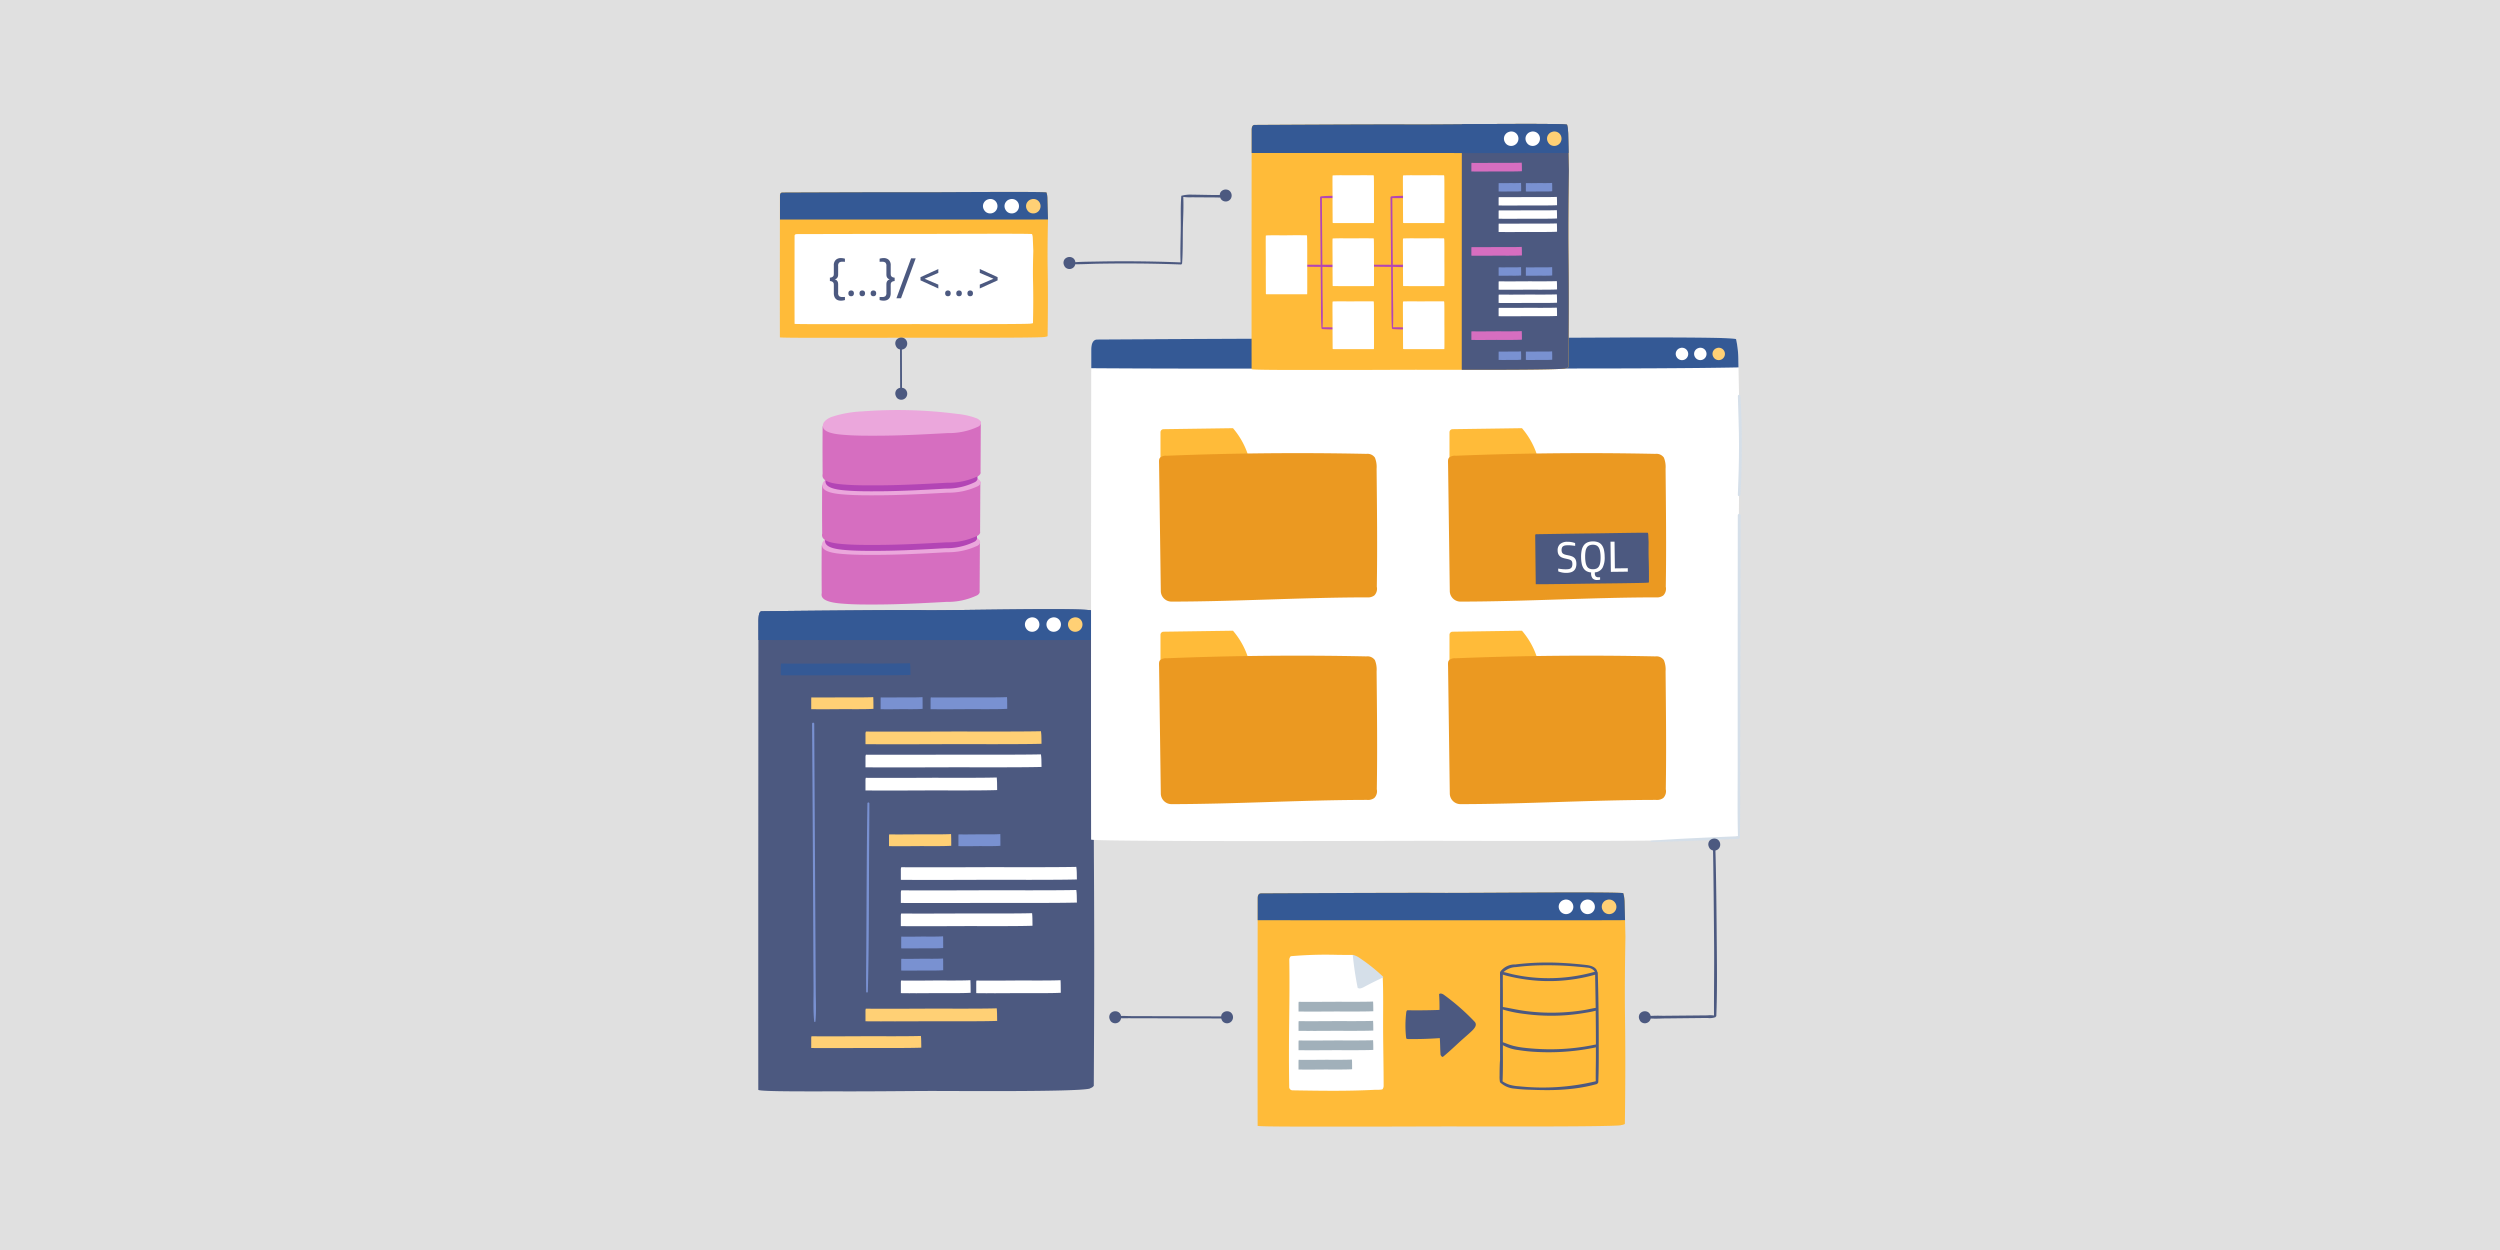 <svg xmlns="http://www.w3.org/2000/svg" width="445.826" height="223" viewBox="0 0 445.826 223">
  <rect x="0" y="0" width="445.826" height="223" fill="#333333" stroke="none"/>
  <g id="Grupo_109419" data-name="Grupo 109419" transform="translate(7905.826 114.5)">
    <rect id="BG" width="445.826" height="223" transform="translate(-7905.826 -114.5)" fill="#e8e8e8" opacity="0.949"/>
    <g id="OBJECTS" transform="translate(-7770.604 -92.408)">
      <g id="Grupo_108747" data-name="Grupo 108747" transform="translate(3.851 12.134)">
        <g id="Grupo_108744" data-name="Grupo 108744">
          <path id="Trazado_115660" data-name="Trazado 115660" d="M113.185,73.875q-.052-1.888-.105-3.775a3.7,3.7,0,0,0-.168-1.064c-.1-.2-20.048-.016-23.967-.044-3.848-.027-23.019.051-23.128.053-.512.009-.42.6-.432.6,0,.089-.025,16.83-.007,25.229.115.11,8.268.082,12.051.086,3.935,0,7.87-.013,11.806-.019,3.864-.007,21.39.063,23.3-.124a1.425,1.425,0,0,0,.149-.032,1.237,1.237,0,0,0,.433-.119c.059-3.942.081-7.888.018-11.793C113.083,79.857,113.127,76.863,113.185,73.875Z" transform="translate(-65.371 -68.941)" fill="#ffbb39"/>
          <path id="Trazado_115661" data-name="Trazado 115661" d="M113.2,73.849q-.051-1.874-.1-3.749a3.681,3.681,0,0,0-.168-1.063c-.1-.2-20.048-.016-23.967-.044-3.848-.027-23.019.051-23.128.053-.512.009-.42.6-.432.6,0,.028,0,1.69,0,4.216,2.91.01,8.123.007,11.007.008q6.425,0,12.85,0C92.954,73.864,108.206,73.883,113.2,73.849Z" transform="translate(-65.382 -68.941)" fill="#345995"/>
          <path id="Trazado_115662" data-name="Trazado 115662" d="M164.671,73.7a1.273,1.273,0,0,1-.077-1.148,1.463,1.463,0,0,1,.219-.335,1.36,1.36,0,0,1,.183-.171,1.3,1.3,0,0,1,.411-.2,1.5,1.5,0,0,1,.29-.066,1.726,1.726,0,0,1,.3.012,1.253,1.253,0,0,1,.752.4,1.3,1.3,0,0,1-1.651,1.972A1.281,1.281,0,0,1,164.671,73.7Z" transform="translate(-120.589 -70.52)" fill="#ffd075"/>
          <path id="Trazado_115663" data-name="Trazado 115663" d="M156,73.7a1.273,1.273,0,0,1-.078-1.148,1.464,1.464,0,0,1,.219-.335,1.36,1.36,0,0,1,.183-.171,1.3,1.3,0,0,1,.411-.2,1.5,1.5,0,0,1,.29-.066,1.726,1.726,0,0,1,.3.012,1.253,1.253,0,0,1,.752.4,1.3,1.3,0,0,1-1.651,1.972A1.281,1.281,0,0,1,156,73.7Z" transform="translate(-115.758 -70.52)" fill="#fff"/>
          <path id="Trazado_115664" data-name="Trazado 115664" d="M147.327,73.7a1.272,1.272,0,0,1-.077-1.148,1.463,1.463,0,0,1,.219-.335,1.36,1.36,0,0,1,.183-.171,1.3,1.3,0,0,1,.411-.2,1.5,1.5,0,0,1,.29-.066,1.726,1.726,0,0,1,.3.012,1.253,1.253,0,0,1,.752.4,1.3,1.3,0,0,1-1.651,1.972A1.281,1.281,0,0,1,147.327,73.7Z" transform="translate(-110.927 -70.52)" fill="#fff"/>
        </g>
        <g id="Grupo_108746" data-name="Grupo 108746" transform="translate(2.615 7.46)">
          <path id="Trazado_115665" data-name="Trazado 115665" d="M113.858,88.842c-.031-.78-.061-1.56-.094-2.339,0-.083-.057-.6-.149-.66-.087-.125-17.855-.012-21.345-.029-3.426-.017-20.5.03-20.6.031-.456.005-.374.37-.384.37,0,.055-.021,10.43,0,15.635.1.068,7.364.051,10.732.054,3.5,0,7.009-.008,10.514-.011,3.441,0,19.05.041,20.748-.074.05,0,.087-.014.133-.02a1.5,1.5,0,0,0,.386-.074c.053-2.443.072-4.889.015-7.308C113.767,92.548,113.806,90.693,113.858,88.842Z" transform="translate(-71.276 -85.783)" fill="#fff"/>
          <g id="Grupo_108745" data-name="Grupo 108745" transform="translate(6.315 4.335)">
            <path id="Trazado_115666" data-name="Trazado 115666" d="M88.21,103.056a2.555,2.555,0,0,1-.345.082,2.438,2.438,0,0,1-.4.03,1.5,1.5,0,0,1-.488-.078,1.022,1.022,0,0,1-.392-.237,1.111,1.111,0,0,1-.259-.41,1.679,1.679,0,0,1-.1-.6v-1.424a2.3,2.3,0,0,0-.013-.251.5.5,0,0,0-.082-.224.556.556,0,0,0-.207-.177,1.108,1.108,0,0,0-.4-.1v-.6a1.09,1.09,0,0,0,.4-.1.552.552,0,0,0,.207-.177.5.5,0,0,0,.082-.225,2.3,2.3,0,0,0,.013-.25V96.892a1.284,1.284,0,0,1,.354-1,1.266,1.266,0,0,1,.881-.319,2.439,2.439,0,0,1,.4.03,2.559,2.559,0,0,1,.345.082v.561a1.445,1.445,0,0,0-.22-.017h-.246a.886.886,0,0,0-.557.147.765.765,0,0,0-.186.613v1.476c0,.063,0,.14-.013.229a.852.852,0,0,1-.074.268.741.741,0,0,1-.186.246.77.77,0,0,1-.341.164.775.775,0,0,1,.341.164.747.747,0,0,1,.186.246.852.852,0,0,1,.074.268c.008.089.013.166.013.229v1.476a.766.766,0,0,0,.186.613.886.886,0,0,0,.557.147h.246a1.5,1.5,0,0,0,.22-.017Z" transform="translate(-85.533 -95.571)" fill="#4c5980"/>
            <path id="Trazado_115667" data-name="Trazado 115667" d="M93.452,109.64a.467.467,0,0,1-.371-.138.545.545,0,0,1-.121-.372.556.556,0,0,1,.121-.38.568.568,0,0,1,.743,0,.558.558,0,0,1,.121.38.547.547,0,0,1-.121.372A.468.468,0,0,1,93.452,109.64Z" transform="translate(-89.67 -102.836)" fill="#4c5980"/>
            <path id="Trazado_115668" data-name="Trazado 115668" d="M97.936,109.64a.468.468,0,0,1-.372-.138.545.545,0,0,1-.121-.372.556.556,0,0,1,.121-.38.568.568,0,0,1,.743,0,.556.556,0,0,1,.121.38.545.545,0,0,1-.121.372A.467.467,0,0,1,97.936,109.64Z" transform="translate(-92.168 -102.836)" fill="#4c5980"/>
            <path id="Trazado_115669" data-name="Trazado 115669" d="M102.419,109.64a.467.467,0,0,1-.371-.138.545.545,0,0,1-.121-.372.556.556,0,0,1,.121-.38.568.568,0,0,1,.742,0,.556.556,0,0,1,.121.38.545.545,0,0,1-.121.372A.467.467,0,0,1,102.419,109.64Z" transform="translate(-94.666 -102.836)" fill="#4c5980"/>
            <path id="Trazado_115670" data-name="Trazado 115670" d="M105.533,102.5a1.5,1.5,0,0,0,.22.017H106a.889.889,0,0,0,.557-.147.767.767,0,0,0,.186-.613v-1.476c0-.063,0-.14.013-.229a.851.851,0,0,1,.074-.268.735.735,0,0,1,.186-.246.775.775,0,0,1,.341-.164.77.77,0,0,1-.341-.164.729.729,0,0,1-.186-.246.851.851,0,0,1-.074-.268c-.009-.089-.013-.166-.013-.229V96.987a.767.767,0,0,0-.186-.613.888.888,0,0,0-.557-.147h-.246a1.445,1.445,0,0,0-.22.017v-.561a2.553,2.553,0,0,1,.345-.082,2.449,2.449,0,0,1,.4-.03,1.267,1.267,0,0,1,.881.319,1.285,1.285,0,0,1,.354,1v1.425a2.294,2.294,0,0,0,.013.25.492.492,0,0,0,.082.225.552.552,0,0,0,.207.177,1.09,1.09,0,0,0,.4.1v.6a1.108,1.108,0,0,0-.4.1.556.556,0,0,0-.207.177.492.492,0,0,0-.082.224,2.3,2.3,0,0,0-.013.251v1.424a1.679,1.679,0,0,1-.1.6,1.111,1.111,0,0,1-.259.41,1.026,1.026,0,0,1-.392.237,1.5,1.5,0,0,1-.488.078,2.448,2.448,0,0,1-.4-.03,2.55,2.55,0,0,1-.345-.082Z" transform="translate(-96.675 -95.571)" fill="#4c5980"/>
            <path id="Trazado_115671" data-name="Trazado 115671" d="M112.3,102.8l2.616-7.114h.82l-2.616,7.114Z" transform="translate(-100.443 -95.636)" fill="#4c5980"/>
            <path id="Trazado_115672" data-name="Trazado 115672" d="M122,102v-.57l3.178-1.451v.691l-2.444,1.045,2.444,1.044v.691Z" transform="translate(-105.85 -98.025)" fill="#4c5980"/>
            <path id="Trazado_115673" data-name="Trazado 115673" d="M132.419,109.64a.468.468,0,0,1-.372-.138.545.545,0,0,1-.121-.372.556.556,0,0,1,.121-.38.568.568,0,0,1,.743,0,.556.556,0,0,1,.121.38.545.545,0,0,1-.121.372A.467.467,0,0,1,132.419,109.64Z" transform="translate(-111.378 -102.836)" fill="#4c5980"/>
            <path id="Trazado_115674" data-name="Trazado 115674" d="M136.9,109.64a.467.467,0,0,1-.371-.138.542.542,0,0,1-.121-.372.554.554,0,0,1,.121-.38.568.568,0,0,1,.742,0,.556.556,0,0,1,.121.38.545.545,0,0,1-.121.372A.467.467,0,0,1,136.9,109.64Z" transform="translate(-113.875 -102.836)" fill="#4c5980"/>
            <path id="Trazado_115675" data-name="Trazado 115675" d="M141.385,109.64a.467.467,0,0,1-.371-.138.542.542,0,0,1-.121-.372.554.554,0,0,1,.121-.38.568.568,0,0,1,.742,0,.556.556,0,0,1,.121.38.545.545,0,0,1-.121.372A.467.467,0,0,1,141.385,109.64Z" transform="translate(-116.373 -102.836)" fill="#4c5980"/>
            <path id="Trazado_115676" data-name="Trazado 115676" d="M145.864,103.447v-.691l2.443-1.044-2.443-1.045v-.691l3.177,1.451V102Z" transform="translate(-119.142 -98.025)" fill="#4c5980"/>
          </g>
        </g>
      </g>
      <g id="Grupo_108750" data-name="Grupo 108750" transform="translate(0 86.543)">
        <g id="Grupo_108748" data-name="Grupo 108748">
          <path id="Trazado_115677" data-name="Trazado 115677" d="M116.611,266.43q-.064-6.237-.13-12.473a30.967,30.967,0,0,0-.21-3.515c-.122-.669-25.127-.04-30.038-.129-4.823-.088-28.85.183-28.987.19-.642.031-.527,1.973-.542,1.973,0,.293-.042,55.61-.024,83.363.144.364,10.362.265,15.1.279,4.932.013,9.864-.047,14.8-.07,4.842-.023,26.809.2,29.2-.423a1,1,0,0,0,.187-.108,1.013,1.013,0,0,0,.543-.393c.077-13.025.107-26.063.03-38.966C116.479,286.194,116.537,276.3,116.611,266.43Z" transform="translate(-56.676 -250.13)" fill="#4c5980"/>
          <path id="Trazado_115678" data-name="Trazado 115678" d="M116.532,255.621q-.009-.832-.017-1.664a30.867,30.867,0,0,0-.21-3.515c-.122-.669-25.127-.04-30.038-.129-4.823-.088-28.85.183-28.987.19-.642.031-.527,1.973-.542,1.973,0,.041,0,1.169,0,3.153,3.709.01,10.112.007,13.682.009q8.107,0,16.214,0C91.232,255.634,109.927,255.655,116.532,255.621Z" transform="translate(-56.71 -250.13)" fill="#345995"/>
          <path id="Trazado_115679" data-name="Trazado 115679" d="M181.56,255.331a1.275,1.275,0,0,1-.077-1.148,1.478,1.478,0,0,1,.219-.335,1.387,1.387,0,0,1,.183-.171,1.294,1.294,0,0,1,.411-.2,1.483,1.483,0,0,1,.289-.066,1.681,1.681,0,0,1,.3.012,1.25,1.25,0,0,1,.752.4,1.3,1.3,0,0,1-1.651,1.972A1.282,1.282,0,0,1,181.56,255.331Z" transform="translate(-126.147 -251.955)" fill="#ffd075"/>
          <path id="Trazado_115680" data-name="Trazado 115680" d="M172.888,255.331a1.275,1.275,0,0,1-.078-1.148,1.479,1.479,0,0,1,.219-.335,1.388,1.388,0,0,1,.183-.171,1.3,1.3,0,0,1,.411-.2,1.5,1.5,0,0,1,.29-.066,1.682,1.682,0,0,1,.3.012,1.25,1.25,0,0,1,.752.4,1.3,1.3,0,0,1-1.651,1.972A1.282,1.282,0,0,1,172.888,255.331Z" transform="translate(-121.316 -251.955)" fill="#fff"/>
          <path id="Trazado_115681" data-name="Trazado 115681" d="M164.216,255.331a1.275,1.275,0,0,1-.078-1.148,1.463,1.463,0,0,1,.219-.335,1.387,1.387,0,0,1,.183-.171,1.3,1.3,0,0,1,.411-.2,1.5,1.5,0,0,1,.29-.066,1.681,1.681,0,0,1,.3.012,1.252,1.252,0,0,1,.752.4,1.3,1.3,0,0,1-1.651,1.972A1.285,1.285,0,0,1,164.216,255.331Z" transform="translate(-116.485 -251.955)" fill="#fff"/>
        </g>
        <g id="Grupo_108749" data-name="Grupo 108749" transform="translate(4.003 9.638)">
          <path id="Trazado_115682" data-name="Trazado 115682" d="M88.777,271.89c-2.943.084-9.76.041-11.5.047-2.159.006-4.317.023-6.476.019-1.294,0-3.516.007-5.024-.011a1.275,1.275,0,0,0-.058.442c0,.016,0,.625,0,1.652,1.46.023,3.872.012,5.232.015,2.109,0,4.218-.013,6.326-.019,1.775-.005,8.931.042,11.581-.057q-.009-.581-.016-1.161C88.835,272.708,88.814,272.118,88.777,271.89Z" transform="translate(-65.715 -271.89)" fill="#345995"/>
          <path id="Trazado_115683" data-name="Trazado 115683" d="M89.058,285.536c-1.412.084-4.682.041-5.519.046-1.036.006-2.071.023-3.107.019-.62,0-1.687.007-2.409-.011a2.656,2.656,0,0,0-.028.442c0,.016,0,.625,0,1.652.7.023,1.858.012,2.51.015,1.012,0,2.023-.013,3.034-.019.852-.006,4.284.041,5.555-.058q0-.581-.008-1.161C89.086,286.354,89.076,285.764,89.058,285.536Z" transform="translate(-72.556 -279.492)" fill="#ffd075"/>
          <path id="Trazado_115684" data-name="Trazado 115684" d="M97.559,421.96c-2.5.083-8.28.041-9.759.046-1.831.006-3.662.023-5.494.019-1.1,0-2.983.007-4.262-.011a1.509,1.509,0,0,0-.049.442c0,.016,0,.625,0,1.652,1.239.023,3.285.012,4.439.015,1.789,0,3.577-.013,5.366-.019,1.506-.006,7.577.041,9.824-.057,0-.388-.009-.775-.014-1.162C97.608,422.778,97.591,422.188,97.559,421.96Z" transform="translate(-72.556 -355.491)" fill="#ffd075"/>
          <path id="Trazado_115685" data-name="Trazado 115685" d="M113.416,285.536c-.953.084-3.158.041-3.723.046-.7.006-1.4.023-2.1.019-.419,0-1.138.007-1.626-.011a3.855,3.855,0,0,0-.019.442c0,.016,0,.625,0,1.652.473.023,1.253.012,1.693.015.683,0,1.365-.013,2.047-.019.574-.006,2.89.041,3.748-.058l-.005-1.161C113.435,286.354,113.428,285.764,113.416,285.536Z" transform="translate(-88.131 -279.492)" fill="#7991d1"/>
          <path id="Trazado_115686" data-name="Trazado 115686" d="M120.381,340.675c-1.412.084-4.682.041-5.518.046-1.036.006-2.071.023-3.107.02-.621,0-1.687.007-2.41-.011a2.687,2.687,0,0,0-.027.442c0,.016,0,.625,0,1.652.7.023,1.858.012,2.51.015,1.012,0,2.023-.012,3.034-.019.852-.005,4.284.041,5.555-.057q0-.581-.008-1.162C120.409,341.493,120.4,340.9,120.381,340.675Z" transform="translate(-90.005 -310.209)" fill="#ffd075"/>
          <path id="Trazado_115687" data-name="Trazado 115687" d="M144.739,340.675c-.953.084-3.158.041-3.723.046-.7.006-1.4.023-2.1.02-.419,0-1.138.007-1.626-.011a3.857,3.857,0,0,0-.019.442c0,.016,0,.625,0,1.652.473.023,1.253.012,1.693.015.683,0,1.365-.012,2.047-.019.574-.005,2.89.041,3.748-.057q0-.581-.005-1.162C144.758,341.493,144.751,340.9,144.739,340.675Z" transform="translate(-105.58 -310.209)" fill="#7991d1"/>
          <path id="Trazado_115688" data-name="Trazado 115688" d="M121.7,381.835c-.953.084-3.158.041-3.723.046-.7.006-1.4.023-2.1.019-.419,0-1.138.007-1.626-.01a3.855,3.855,0,0,0-.019.442v1.652c.472.023,1.253.012,1.693.015.682,0,1.365-.012,2.047-.019.574-.005,2.891.041,3.748-.057q0-.581-.006-1.162C121.719,382.653,121.712,382.063,121.7,381.835Z" transform="translate(-92.746 -333.138)" fill="#7991d1"/>
          <path id="Trazado_115689" data-name="Trazado 115689" d="M121.7,390.766c-.953.084-3.158.041-3.723.046-.7.006-1.4.023-2.1.019-.419,0-1.138.008-1.626-.01a3.855,3.855,0,0,0-.019.442v1.652c.472.023,1.253.012,1.693.015.682,0,1.365-.013,2.047-.019.574-.005,2.891.041,3.748-.057q0-.581-.006-1.162C121.719,391.584,121.712,390.994,121.7,390.766Z" transform="translate(-92.746 -338.113)" fill="#7991d1"/>
          <path id="Trazado_115690" data-name="Trazado 115690" d="M139.689,285.536c-1.738.084-5.765.041-6.8.046-1.275.006-2.55.023-3.825.019-.764,0-2.077.007-2.967-.011a2.136,2.136,0,0,0-.034.442c0,.016,0,.625,0,1.652.862.023,2.287.012,3.091.015,1.245,0,2.491-.013,3.736-.019,1.048-.006,5.275.041,6.84-.058q0-.581-.01-1.161C139.724,286.354,139.711,285.764,139.689,285.536Z" transform="translate(-99.336 -279.492)" fill="#7991d1"/>
          <path id="Trazado_115691" data-name="Trazado 115691" d="M131.134,299.265c-3.993.09-13.242.044-15.608.05-2.929.007-5.857.025-8.786.02-1.755,0-4.77.008-6.815-.011a1.1,1.1,0,0,0-.078.475c0,.018,0,.672,0,1.775,1.981.026,5.253.013,7.1.016,2.861,0,5.721-.014,8.582-.021,2.408-.006,12.117.044,15.711-.062-.008-.416-.014-.832-.022-1.248A8.746,8.746,0,0,0,131.134,299.265Z" transform="translate(-84.729 -287.14)" fill="#ffd075"/>
          <path id="Trazado_115692" data-name="Trazado 115692" d="M131.134,308.584c-3.993.09-13.242.044-15.608.05-2.929.007-5.857.025-8.786.021-1.755,0-4.77.008-6.815-.012a1.1,1.1,0,0,0-.078.475c0,.017,0,.671,0,1.775,1.981.025,5.253.013,7.1.016,2.861,0,5.721-.014,8.582-.02,2.408-.006,12.117.044,15.711-.062-.008-.416-.014-.832-.022-1.248A8.76,8.76,0,0,0,131.134,308.584Z" transform="translate(-84.729 -292.331)" fill="#fff"/>
          <path id="Trazado_115693" data-name="Trazado 115693" d="M123.249,317.9c-2.987.09-9.9.044-11.674.05-2.191.007-4.381.025-6.572.021-1.312,0-3.568.008-5.1-.012a1.454,1.454,0,0,0-.058.475c0,.017,0,.672,0,1.775,1.482.025,3.93.013,5.31.016,2.14,0,4.28-.014,6.419-.02,1.8-.006,9.063.044,11.752-.062q-.008-.624-.016-1.248C123.308,318.782,123.286,318.148,123.249,317.9Z" transform="translate(-84.729 -297.523)" fill="#fff"/>
          <path id="Trazado_115694" data-name="Trazado 115694" d="M123.249,410.837c-2.987.09-9.9.044-11.674.05-2.191.007-4.381.025-6.572.02-1.312,0-3.568.008-5.1-.011a1.451,1.451,0,0,0-.058.475c0,.018,0,.672,0,1.775,1.482.026,3.93.013,5.31.016,2.14,0,4.28-.014,6.419-.021,1.8-.006,9.063.044,11.752-.062q-.008-.624-.016-1.248C123.308,411.716,123.286,411.082,123.249,410.837Z" transform="translate(-84.729 -349.294)" fill="#ffd075"/>
          <path id="Trazado_115695" data-name="Trazado 115695" d="M145.371,353.886c-3.993.09-13.241.044-15.607.05-2.929.007-5.857.025-8.786.02-1.755,0-4.77.008-6.816-.011a1.1,1.1,0,0,0-.078.475c0,.018,0,.672,0,1.775,1.981.026,5.254.013,7.1.016,2.861,0,5.721-.014,8.582-.021,2.408-.006,12.117.044,15.711-.061q-.011-.625-.023-1.248A8.655,8.655,0,0,0,145.371,353.886Z" transform="translate(-92.66 -317.568)" fill="#fff"/>
          <path id="Trazado_115696" data-name="Trazado 115696" d="M145.371,363.2c-3.993.09-13.241.044-15.607.05-2.929.007-5.857.025-8.786.02-1.755,0-4.77.008-6.816-.011a1.1,1.1,0,0,0-.078.475c0,.018,0,.672,0,1.775,1.981.025,5.254.013,7.1.016,2.861,0,5.721-.014,8.582-.021,2.408-.006,12.117.044,15.711-.061q-.011-.625-.023-1.248A8.663,8.663,0,0,0,145.371,363.2Z" transform="translate(-92.66 -322.76)" fill="#fff"/>
          <path id="Trazado_115697" data-name="Trazado 115697" d="M137.486,372.524c-2.987.09-9.9.044-11.674.05-2.191.007-4.381.025-6.572.021-1.313,0-3.568.008-5.1-.012a1.449,1.449,0,0,0-.058.475c0,.017,0,.672,0,1.775,1.482.025,3.93.013,5.31.016,2.14,0,4.28-.014,6.419-.02,1.8-.006,9.063.044,11.752-.062-.006-.416-.011-.832-.017-1.248C137.545,373.4,137.524,372.769,137.486,372.524Z" transform="translate(-92.66 -327.951)" fill="#fff"/>
          <path id="Trazado_115698" data-name="Trazado 115698" d="M126.487,399.511c-1.583.09-5.249.044-6.187.05-1.161.007-2.322.025-3.483.021-.7,0-1.891.008-2.7-.012a2.67,2.67,0,0,0-.031.475c0,.017,0,.672,0,1.775.785.025,2.083.013,2.814.016,1.134,0,2.268-.014,3.4-.02.954-.006,4.8.044,6.228-.062q0-.624-.009-1.248C126.518,400.39,126.507,399.756,126.487,399.511Z" transform="translate(-92.66 -342.985)" fill="#fff"/>
          <path id="Trazado_115699" data-name="Trazado 115699" d="M159.473,399.511c-1.918.09-6.36.044-7.5.05-1.407.007-2.813.025-4.22.021-.843,0-2.291.008-3.274-.012a2.246,2.246,0,0,0-.037.475c0,.017,0,.672,0,1.775.951.025,2.523.013,3.41.016,1.374,0,2.748-.014,4.122-.02,1.157-.006,5.82.044,7.546-.062q-.005-.624-.011-1.248C159.511,400.39,159.5,399.756,159.473,399.511Z" transform="translate(-109.574 -342.985)" fill="#fff"/>
          <path id="Trazado_115700" data-name="Trazado 115700" d="M79,343.753q-.015-2.555-.03-5.109-.029-5.109-.059-10.218-.06-10.329-.12-20.657-.035-5.886-.062-11.773a.193.193,0,0,0-.385,0q.141,20.658.227,41.315l.031,5.775c.011,1.985-.089,4.022.116,6a.115.115,0,0,0,.229,0C79.11,347.325,79.011,345.518,79,343.753Z" transform="translate(-72.75 -285.216)" fill="#7991d1"/>
          <path id="Trazado_115701" data-name="Trazado 115701" d="M100.63,335.523c.017-2.468.043-4.936.042-7.4a.177.177,0,0,0-.354,0c-.133,8.729-.143,17.461-.2,26.19-.017,2.468-.048,4.936-.021,7.4a.151.151,0,0,0,.3,0C100.623,352.989,100.57,344.25,100.63,335.523Z" transform="translate(-84.86 -303.117)" fill="#7991d1"/>
        </g>
      </g>
      <g id="Grupo_108759" data-name="Grupo 108759" transform="translate(59.339 38.079)">
        <g id="Grupo_108751" data-name="Grupo 108751">
          <path id="Trazado_115702" data-name="Trazado 115702" d="M297.018,150.207q-.124-6.517-.254-13.034a17.754,17.754,0,0,0-.405-3.673c-.236-.7-48.508-.048-57.989-.143-9.309-.093-55.7.184-55.96.19-1.238.032-1.016,2.062-1.045,2.061,0,.306-.066,58.111-.025,87.112.279.38,48.2.248,57.721.225,9.348-.023,51.756.212,56.368-.434a2.606,2.606,0,0,0,.361-.113,2.346,2.346,0,0,0,1.048-.411c.145-13.611.2-27.236.048-40.718C296.77,170.859,296.877,160.525,297.018,150.207Z" transform="translate(-181.326 -133.171)" fill="#fff"/>
          <path id="Trazado_115703" data-name="Trazado 115703" d="M239.094,138.687c8.683-.023,41.638.158,57.742-.168q-.013-.674-.026-1.347a17.781,17.781,0,0,0-.4-3.673c-.237-.7-48.508-.048-57.99-.143-9.309-.094-55.7.184-55.96.19-1.238.032-1.016,2.062-1.045,2.061,0,.041,0,1.134,0,3.053C198.221,138.8,230.863,138.708,239.094,138.687Z" transform="translate(-181.371 -133.171)" fill="#345995"/>
          <path id="Trazado_115704" data-name="Trazado 115704" d="M422.2,204.423q-.012,11.217-.017,22.434t0,22.434c0,4.126-.065,8.261.049,12.387-5.153.221-10.319.409-15.462.792-.135.01-.139.215,0,.213,5.155-.058,10.316-.313,15.466-.534a.239.239,0,0,0,.1-.029.159.159,0,0,0,.218-.145c.12-3.751.065-7.512.077-11.264q.018-5.585.025-11.17c.012-7.478.058-14.956.048-22.434-.006-4.228.009-8.456.013-12.684A.262.262,0,0,0,422.2,204.423Z" transform="translate(-306.861 -172.723)" fill="#d5dfe9"/>
          <path id="Trazado_115705" data-name="Trazado 115705" d="M442.2,156.519c-.021-.281-.452-.289-.444,0,.074,2.938.207,5.869.206,8.809s-.087,5.874-.209,8.809c-.012.3.445.3.462,0,.171-2.933.237-5.871.233-8.809S442.422,159.444,442.2,156.519Z" transform="translate(-326.404 -146.059)" fill="#d5dfe9"/>
          <path id="Trazado_115706" data-name="Trazado 115706" d="M431.707,138.973a1.089,1.089,0,0,1-.066-.981,1.251,1.251,0,0,1,.187-.286,1.176,1.176,0,0,1,.156-.145,1.1,1.1,0,0,1,.351-.173,1.293,1.293,0,0,1,.247-.056,1.442,1.442,0,0,1,.255.011,1.066,1.066,0,0,1,.642.338,1.107,1.107,0,0,1-1.409,1.683A1.1,1.1,0,0,1,431.707,138.973Z" transform="translate(-320.723 -135.488)" fill="#ffd075"/>
          <path id="Trazado_115707" data-name="Trazado 115707" d="M424.3,138.973a1.089,1.089,0,0,1-.066-.981,1.25,1.25,0,0,1,.187-.286,1.178,1.178,0,0,1,.156-.145,1.109,1.109,0,0,1,.351-.173,1.294,1.294,0,0,1,.247-.056,1.443,1.443,0,0,1,.255.011,1.066,1.066,0,0,1,.642.338,1.107,1.107,0,0,1-1.409,1.683A1.094,1.094,0,0,1,424.3,138.973Z" transform="translate(-316.599 -135.488)" fill="#fff"/>
          <path id="Trazado_115708" data-name="Trazado 115708" d="M416.9,138.973a1.087,1.087,0,0,1-.066-.981,1.25,1.25,0,0,1,.187-.286,1.174,1.174,0,0,1,.156-.145,1.108,1.108,0,0,1,.351-.173,1.294,1.294,0,0,1,.247-.056,1.443,1.443,0,0,1,.255.011,1.066,1.066,0,0,1,.642.338,1.105,1.105,0,1,1-1.771,1.293Z" transform="translate(-312.475 -135.488)" fill="#fff"/>
        </g>
        <g id="Grupo_108758" data-name="Grupo 108758" transform="translate(12.132 16.186)">
          <g id="Grupo_108756" data-name="Grupo 108756">
            <g id="Grupo_108752" data-name="Grupo 108752">
              <path id="Trazado_115709" data-name="Trazado 115709" d="M209.3,175.486v-5.072a.558.558,0,0,1,.591-.52l6.353-.092,5.982-.087a13.913,13.913,0,0,1,2.915,5.568c-3.988.462-8,.582-12,.7a10.607,10.607,0,0,1-3.713-.329C209.4,175.534,209.3,175.614,209.3,175.486Z" transform="translate(-209.044 -169.715)" fill="#ffbb39"/>
              <path id="Trazado_115710" data-name="Trazado 115710" d="M247.552,203.585c.11-7.068.032-14.014-.039-21.033a4.445,4.445,0,0,0-.3-1.987,1.613,1.613,0,0,0-1.51-.669q-17.814-.379-35.629.335a1.619,1.619,0,0,0-1.084.269c-.322.272-.279.554-.265,1.287q.153,11.31.307,22.62a1.919,1.919,0,0,0,1.88,1.836c11.6-.017,23.27-.74,34.87-.757a1.9,1.9,0,0,0,1.326-.346A1.709,1.709,0,0,0,247.552,203.585Z" transform="translate(-208.717 -175.314)" fill="#eb9921"/>
            </g>
            <g id="Grupo_108753" data-name="Grupo 108753" transform="translate(51.533)">
              <path id="Trazado_115711" data-name="Trazado 115711" d="M325.652,175.486v-5.072a.558.558,0,0,1,.591-.52l6.353-.092,5.981-.087a13.909,13.909,0,0,1,2.915,5.568c-3.988.462-8,.582-12,.7a10.607,10.607,0,0,1-3.713-.329C325.747,175.534,325.652,175.614,325.652,175.486Z" transform="translate(-325.392 -169.715)" fill="#ffbb39"/>
              <path id="Trazado_115712" data-name="Trazado 115712" d="M363.9,203.585c.11-7.068.031-14.014-.039-21.033a4.457,4.457,0,0,0-.3-1.987,1.613,1.613,0,0,0-1.51-.669q-17.814-.379-35.629.335a1.619,1.619,0,0,0-1.084.269c-.322.272-.279.554-.265,1.287l.307,22.62a1.919,1.919,0,0,0,1.88,1.836c11.6-.017,23.27-.74,34.87-.757a1.9,1.9,0,0,0,1.326-.346A1.71,1.71,0,0,0,363.9,203.585Z" transform="translate(-325.064 -175.314)" fill="#eb9921"/>
            </g>
            <g id="Grupo_108754" data-name="Grupo 108754" transform="translate(0 36.117)">
              <path id="Trazado_115713" data-name="Trazado 115713" d="M209.3,257.029v-5.072a.558.558,0,0,1,.591-.52l6.353-.092,5.982-.086a13.91,13.91,0,0,1,2.915,5.568c-3.988.462-8,.582-12,.7a10.608,10.608,0,0,1-3.713-.329C209.4,257.077,209.3,257.157,209.3,257.029Z" transform="translate(-209.044 -251.258)" fill="#ffbb39"/>
              <path id="Trazado_115714" data-name="Trazado 115714" d="M247.552,285.127c.11-7.068.032-14.014-.039-21.033a4.445,4.445,0,0,0-.3-1.987,1.613,1.613,0,0,0-1.51-.669q-17.814-.379-35.629.335a1.619,1.619,0,0,0-1.084.269c-.322.272-.279.554-.265,1.287q.153,11.31.307,22.62a1.919,1.919,0,0,0,1.88,1.836c11.6-.017,23.27-.74,34.87-.757a1.9,1.9,0,0,0,1.326-.346A1.709,1.709,0,0,0,247.552,285.127Z" transform="translate(-208.717 -256.856)" fill="#eb9921"/>
            </g>
            <g id="Grupo_108755" data-name="Grupo 108755" transform="translate(51.533 36.117)">
              <path id="Trazado_115715" data-name="Trazado 115715" d="M325.652,257.029v-5.072a.558.558,0,0,1,.591-.52l6.353-.092,5.981-.086a13.906,13.906,0,0,1,2.915,5.568c-3.988.462-8,.582-12,.7a10.607,10.607,0,0,1-3.713-.329C325.747,257.077,325.652,257.157,325.652,257.029Z" transform="translate(-325.392 -251.258)" fill="#ffbb39"/>
              <path id="Trazado_115716" data-name="Trazado 115716" d="M363.9,285.127c.11-7.068.031-14.014-.039-21.033a4.457,4.457,0,0,0-.3-1.987,1.614,1.614,0,0,0-1.51-.669q-17.814-.379-35.629.335a1.619,1.619,0,0,0-1.084.269c-.322.272-.279.554-.265,1.287l.307,22.62a1.919,1.919,0,0,0,1.88,1.836c11.6-.017,23.27-.74,34.87-.757a1.9,1.9,0,0,0,1.326-.346A1.71,1.71,0,0,0,363.9,285.127Z" transform="translate(-325.064 -256.856)" fill="#eb9921"/>
            </g>
          </g>
          <path id="Trazado_115717" data-name="Trazado 115717" d="M380.392,213.488q-.03-.65-.061-1.3a1.056,1.056,0,0,0-.075-.366c-.042-.07-8.476.1-10.133.11-1.626.011-9.731.138-9.777.14a.175.175,0,0,0-.18.208c0,.031.062,5.8.1,8.7.05.037,3.5-.015,5.1-.033,1.664-.019,3.327-.046,4.99-.068,1.633-.023,9.043-.09,9.848-.164.024,0,.042-.008.063-.012a.614.614,0,0,0,.182-.043c.008-1.36,0-2.72-.043-4.067C380.374,215.551,380.38,214.519,380.392,213.488Z" transform="translate(-293.086 -193.162)" fill="#4c5980"/>
          <g id="Grupo_108757" data-name="Grupo 108757" transform="translate(71.084 20.192)">
            <path id="Trazado_115718" data-name="Trazado 115718" d="M369.305,220.229q.317.055.686.095a5.877,5.877,0,0,0,.7.035,3.181,3.181,0,0,0,.486-.039.848.848,0,0,0,.36-.14.648.648,0,0,0,.221-.294,1.3,1.3,0,0,0,.071-.491,1.231,1.231,0,0,0-.056-.386.528.528,0,0,0-.177-.245,1.008,1.008,0,0,0-.322-.154c-.133-.04-.3-.081-.488-.123l-.222-.049a3.505,3.505,0,0,1-.543-.159,1.342,1.342,0,0,1-.427-.26,1.148,1.148,0,0,1-.281-.406,1.6,1.6,0,0,1-.107-.6,1.448,1.448,0,0,1,.432-1.155,1.944,1.944,0,0,1,1.311-.408,3.663,3.663,0,0,1,.756.065,3.988,3.988,0,0,1,.617.169l.007.494-.624-.074a5.546,5.546,0,0,0-.682-.035,3.281,3.281,0,0,0-.457.035.934.934,0,0,0-.356.126.6.6,0,0,0-.229.264,1.239,1.239,0,0,0-.008.829.575.575,0,0,0,.195.245,1.1,1.1,0,0,0,.319.154,3.758,3.758,0,0,0,.446.109l.237.049a3.376,3.376,0,0,1,.595.173,1.3,1.3,0,0,1,.427.271,1.071,1.071,0,0,1,.26.417,1.919,1.919,0,0,1,.093.611,2.038,2.038,0,0,1-.113.746,1.254,1.254,0,0,1-.344.509,1.406,1.406,0,0,1-.557.291,2.953,2.953,0,0,1-.751.1,3.464,3.464,0,0,1-.841-.082,4.848,4.848,0,0,1-.629-.187Z" transform="translate(-369.206 -215.383)" fill="#fff"/>
            <path id="Trazado_115719" data-name="Trazado 115719" d="M380.43,220.836a1.949,1.949,0,0,1-.821-.229,1.555,1.555,0,0,1-.549-.532,2.452,2.452,0,0,1-.312-.829,6.058,6.058,0,0,1-.106-1.123,5.566,5.566,0,0,1,.1-1.218,2.354,2.354,0,0,1,.361-.878,1.587,1.587,0,0,1,.649-.535,2.407,2.407,0,0,1,.967-.189,2.458,2.458,0,0,1,.982.161,1.526,1.526,0,0,1,.651.512,2.3,2.3,0,0,1,.369.861,5.852,5.852,0,0,1,.125,1.2,3.862,3.862,0,0,1-.392,1.981,1.687,1.687,0,0,1-1.364.805l0,.17a.824.824,0,0,0,.154.543.715.715,0,0,0,.555.163h.107a.915.915,0,0,0,.122-.009l.005.435c-.069.015-.147.029-.232.04a2.319,2.319,0,0,1-.261.018,1.074,1.074,0,0,1-.84-.281,1.345,1.345,0,0,1-.273-.914Zm-.7-1.023a.943.943,0,0,0,.432.352,1.567,1.567,0,0,0,.605.1,1.592,1.592,0,0,0,.61-.114.97.97,0,0,0,.427-.363,1.763,1.763,0,0,0,.246-.674,5.6,5.6,0,0,0,.068-1.04,5.407,5.407,0,0,0-.1-1.046,1.884,1.884,0,0,0-.262-.671.945.945,0,0,0-.432-.356,1.568,1.568,0,0,0-.605-.1,1.6,1.6,0,0,0-.61.114.976.976,0,0,0-.427.363,1.774,1.774,0,0,0-.246.674,5.63,5.63,0,0,0-.069,1.04,5.436,5.436,0,0,0,.1,1.046A1.944,1.944,0,0,0,379.732,219.813Z" transform="translate(-374.462 -215.303)" fill="#fff"/>
            <path id="Trazado_115720" data-name="Trazado 115720" d="M390.547,220.785l-.067-5.38.722-.009.059,4.768,2.3-.028.008.612Z" transform="translate(-381.057 -215.355)" fill="#fff"/>
          </g>
        </g>
      </g>
      <g id="Grupo_108760" data-name="Grupo 108760" transform="translate(11.286 51.034)">
        <path id="Trazado_115721" data-name="Trazado 115721" d="M110.346,221.7q.023-4.34.046-8.68a.437.437,0,0,0-.054-.261.443.443,0,0,0-.366-.126c-.351-.009-.793.155-1.158.173a.126.126,0,0,0,.032-.17.343.343,0,0,0-.31-.063c-2.514.3-5.037-.292-7.55-.612a53.361,53.361,0,0,0-11.086-.039,31.723,31.723,0,0,0-7.238,1.242.74.74,0,0,0-.37.21.755.755,0,0,0-.109.47q-.035,4.113.005,8.225a.975.975,0,0,0,0,.506c.3,1.085,2.731,1.274,3.682,1.353,2.059.171,4.149.164,6.214.155,4.111-.018,8.218-.242,12.321-.466a12.275,12.275,0,0,0,5.43-1.142.959.959,0,0,0,.508-.519A.511.511,0,0,0,110.346,221.7Z" transform="translate(-82.156 -189.408)" fill="#d66ec0"/>
        <path id="Trazado_115722" data-name="Trazado 115722" d="M82.342,212.467c-.232-.851.708-1.541,1.537-1.844a20.142,20.142,0,0,1,5.372-.976,82.326,82.326,0,0,1,17.042.444,13.72,13.72,0,0,1,3.409.771c.43.175.918.54.8.988a.961.961,0,0,1-.508.519,12.278,12.278,0,0,1-5.43,1.142c-4.1.224-8.21.448-12.322.466-2.065.009-4.154.016-6.214-.155C85.072,213.741,82.637,213.552,82.342,212.467Z" transform="translate(-82.24 -188.155)" fill="#eba7dc"/>
        <path id="Trazado_115723" data-name="Trazado 115723" d="M110.65,200.1q.023-4.34.047-8.68a.454.454,0,0,0-.051-.261.42.42,0,0,0-.353-.126c-.338-.008-.762.155-1.113.174a.13.13,0,0,0,.031-.17.32.32,0,0,0-.3-.063c-2.417.305-4.843-.291-7.259-.61A49.3,49.3,0,0,0,91,190.324a29.439,29.439,0,0,0-6.959,1.244.71.71,0,0,0-.356.21.78.78,0,0,0-.1.47q-.035,4.113,0,8.226a1.012,1.012,0,0,0,0,.505c.284,1.085,2.625,1.273,3.54,1.352,1.979.17,3.989.163,5.974.154,3.953-.02,7.9-.245,11.846-.47a11.412,11.412,0,0,0,5.221-1.143.943.943,0,0,0,.489-.519A.538.538,0,0,0,110.65,200.1Z" transform="translate(-82.932 -177.377)" fill="#b345b5"/>
        <path id="Trazado_115724" data-name="Trazado 115724" d="M110.529,197.715q.023-4.34.046-8.68a.439.439,0,0,0-.054-.261.445.445,0,0,0-.366-.126c-.352-.008-.793.155-1.158.174a.126.126,0,0,0,.031-.17.341.341,0,0,0-.31-.063c-2.514.3-5.037-.292-7.55-.612a53.327,53.327,0,0,0-11.086-.039,31.724,31.724,0,0,0-7.238,1.242.74.74,0,0,0-.37.21.755.755,0,0,0-.109.47q-.034,4.113.006,8.225a.975.975,0,0,0,0,.506c.3,1.085,2.731,1.274,3.682,1.353,2.059.171,4.149.164,6.214.155,4.111-.018,8.218-.242,12.321-.466a12.276,12.276,0,0,0,5.43-1.142.959.959,0,0,0,.508-.519A.512.512,0,0,0,110.529,197.715Z" transform="translate(-82.258 -176.049)" fill="#d66ec0"/>
        <path id="Trazado_115725" data-name="Trazado 115725" d="M82.524,188.486c-.232-.851.708-1.541,1.537-1.844a20.131,20.131,0,0,1,5.373-.976,82.32,82.32,0,0,1,17.041.444,13.73,13.73,0,0,1,3.409.77c.431.175.918.541.8.988a.959.959,0,0,1-.508.518,12.268,12.268,0,0,1-5.43,1.142c-4.1.224-8.21.449-12.321.466-2.065.009-4.155.015-6.214-.155C85.255,189.76,82.82,189.571,82.524,188.486Z" transform="translate(-82.341 -174.795)" fill="#eba7dc"/>
        <path id="Trazado_115726" data-name="Trazado 115726" d="M110.833,176.114q.023-4.34.047-8.681a.453.453,0,0,0-.052-.261.417.417,0,0,0-.352-.126c-.338-.008-.762.155-1.114.174a.13.13,0,0,0,.031-.17.319.319,0,0,0-.3-.063c-2.418.305-4.843-.291-7.259-.61a49.3,49.3,0,0,0-10.658-.035,29.463,29.463,0,0,0-6.959,1.245.7.7,0,0,0-.356.21.777.777,0,0,0-.1.47q-.034,4.113,0,8.225a1.009,1.009,0,0,0,0,.506c.284,1.085,2.624,1.273,3.54,1.352,1.979.17,3.989.163,5.974.153,3.952-.019,7.9-.244,11.846-.47a11.423,11.423,0,0,0,5.221-1.143.946.946,0,0,0,.489-.519A.532.532,0,0,0,110.833,176.114Z" transform="translate(-83.033 -164.018)" fill="#b345b5"/>
        <path id="Trazado_115727" data-name="Trazado 115727" d="M110.712,173.734l.046-8.68a.438.438,0,0,0-.054-.261.445.445,0,0,0-.367-.126c-.351-.008-.792.155-1.158.174a.127.127,0,0,0,.032-.17.343.343,0,0,0-.31-.063c-2.514.3-5.037-.292-7.55-.612a53.327,53.327,0,0,0-11.086-.039,31.723,31.723,0,0,0-7.238,1.242.742.742,0,0,0-.37.209.756.756,0,0,0-.109.47q-.035,4.113.005,8.225a.975.975,0,0,0,0,.506c.3,1.085,2.73,1.274,3.682,1.353,2.059.171,4.149.164,6.213.155,4.111-.018,8.218-.243,12.322-.466a12.273,12.273,0,0,0,5.43-1.142.958.958,0,0,0,.508-.518A.512.512,0,0,0,110.712,173.734Z" transform="translate(-82.36 -162.69)" fill="#d66ec0"/>
        <path id="Trazado_115728" data-name="Trazado 115728" d="M82.707,164.5c-.232-.851.708-1.541,1.537-1.844a20.127,20.127,0,0,1,5.372-.976,82.3,82.3,0,0,1,17.042.444,13.732,13.732,0,0,1,3.409.77c.431.175.918.54.8.988a.958.958,0,0,1-.508.518,12.268,12.268,0,0,1-5.43,1.142c-4.1.224-8.21.449-12.321.466-2.065.009-4.155.016-6.214-.155C85.438,165.779,83,165.59,82.707,164.5Z" transform="translate(-82.443 -161.436)" fill="#eba7dc"/>
      </g>
      <g id="Grupo_108764" data-name="Grupo 108764" transform="translate(89.042 137.05)">
        <g id="Grupo_108761" data-name="Grupo 108761">
          <path id="Trazado_115729" data-name="Trazado 115729" d="M313.986,372.08q-.07-3.03-.144-6.059a6.845,6.845,0,0,0-.229-1.708c-.134-.325-27.505-.023-32.882-.068-5.279-.043-31.581.084-31.73.087-.7.015-.576.958-.593.958,0,.142-.036,27.015-.012,40.5.158.177,11.343.131,16.533.138,5.4.007,10.8-.021,16.2-.032,5.3-.01,29.347.1,31.963-.2a1.715,1.715,0,0,0,.2-.053,1.517,1.517,0,0,0,.594-.191c.082-6.328.112-12.661.026-18.929C313.845,381.681,313.906,376.876,313.986,372.08Z" transform="translate(-248.387 -364.16)" fill="#ffbb39"/>
          <path id="Trazado_115730" data-name="Trazado 115730" d="M264.283,369.128q8.436,0,16.87,0c5.269,0,28.32.023,32.782-.02q-.036-1.543-.074-3.086a6.845,6.845,0,0,0-.229-1.708c-.134-.325-27.505-.023-32.882-.068-5.279-.043-31.581.084-31.73.087-.7.015-.576.958-.593.958,0,.032,0,1.47,0,3.824C251.677,369.129,259.967,369.126,264.283,369.128Z" transform="translate(-248.407 -364.16)" fill="#345995"/>
          <path id="Trazado_115731" data-name="Trazado 115731" d="M387.15,368.955a1.273,1.273,0,0,1-.078-1.149,1.471,1.471,0,0,1,.219-.335,1.382,1.382,0,0,1,.182-.171,1.309,1.309,0,0,1,.411-.2,1.526,1.526,0,0,1,.29-.065,1.681,1.681,0,0,1,.3.012,1.253,1.253,0,0,1,.752.4,1.295,1.295,0,1,1-2.075,1.515Z" transform="translate(-325.589 -365.759)" fill="#ffd075"/>
          <path id="Trazado_115732" data-name="Trazado 115732" d="M378.478,368.955a1.273,1.273,0,0,1-.078-1.149,1.47,1.47,0,0,1,.219-.335,1.382,1.382,0,0,1,.182-.171,1.309,1.309,0,0,1,.411-.2,1.526,1.526,0,0,1,.29-.065,1.681,1.681,0,0,1,.3.012,1.252,1.252,0,0,1,.752.4,1.295,1.295,0,1,1-2.075,1.515Z" transform="translate(-320.758 -365.759)" fill="#fff"/>
          <path id="Trazado_115733" data-name="Trazado 115733" d="M369.806,368.955a1.273,1.273,0,0,1-.078-1.149,1.456,1.456,0,0,1,.219-.335,1.384,1.384,0,0,1,.182-.171,1.309,1.309,0,0,1,.411-.2,1.52,1.52,0,0,1,.29-.065,1.681,1.681,0,0,1,.3.012,1.252,1.252,0,0,1,.752.4,1.295,1.295,0,1,1-2.075,1.515Z" transform="translate(-315.927 -365.759)" fill="#fff"/>
        </g>
        <g id="Grupo_108763" data-name="Grupo 108763" transform="translate(5.597 11.118)">
          <path id="Trazado_115734" data-name="Trazado 115734" d="M314.045,412.83q-2.759.2-5.527.171c-.178,0-.446-.006-.467-.184a19.059,19.059,0,0,1,.011-4.538.741.741,0,0,1,.084-.305.19.19,0,0,1,.206-.107q2.819.041,5.638-.062c.018-.908-.012-1.913-.066-2.82.256-.23.69-.02.958.2a39.43,39.43,0,0,1,5.4,4.753c.395.462.106.954-.307,1.4s-1.551,1.417-2.005,1.821c-.778.692-2.022,1.91-3.36,3.01-.12.1-.418-.228-.43-.382C314.1,414.744,314.126,413.869,314.045,412.83Z" transform="translate(-287.148 -397.965)" fill="#4c5980"/>
          <g id="Grupo_108762" data-name="Grupo 108762">
            <path id="Trazado_115735" data-name="Trazado 115735" d="M277.751,393.35c-1.75-1.352-3.608-2.743-5.387-4.059-.96,0-2.067.006-3.026-.019a72.13,72.13,0,0,0-7.988.249.934.934,0,0,0-.267.718c.124,7.525-.166,13-.017,22.529a.605.605,0,0,0,.56.672c5.531.092,9.771.155,14.652-.091.2-.01,1.34.036,1.45-.13a1.047,1.047,0,0,0,.179-.566c0-3.028-.078-6.7-.094-10.011C277.8,399.566,277.871,396.341,277.751,393.35Z" transform="translate(-261.023 -389.261)" fill="#fff"/>
            <path id="Trazado_115736" data-name="Trazado 115736" d="M292.119,393.338q-1.7.781-3.35,1.666a2.336,2.336,0,0,1-.606.256.646.646,0,0,1-.578-.08,58.657,58.657,0,0,1-.875-5.882,3.485,3.485,0,0,1,.939.375,30.958,30.958,0,0,1,4.365,3.423C292.091,393.17,292.216,393.294,292.119,393.338Z" transform="translate(-275.333 -389.282)" fill="#d5dfe9"/>
            <path id="Trazado_115737" data-name="Trazado 115737" d="M278.168,408.1c-1.7.07-5.624.034-6.63.039-1.244,0-2.487.019-3.732.016-.745,0-2.026.006-2.895-.008a1.484,1.484,0,0,0-.033.365c0,.014,0,.517,0,1.366.842.019,2.231.01,3.015.012,1.215,0,2.43-.011,3.645-.016,1.023,0,5.146.034,6.673-.047q0-.48-.009-.961C278.2,408.774,278.189,408.286,278.168,408.1Z" transform="translate(-263.171 -399.754)" fill="#a1b0ba"/>
            <path id="Trazado_115738" data-name="Trazado 115738" d="M278.168,415.884c-1.7.069-5.624.034-6.63.038-1.244.005-2.487.019-3.732.016-.745,0-2.026.006-2.895-.009a1.486,1.486,0,0,0-.033.366c0,.013,0,.517,0,1.366.842.02,2.231.01,3.015.012,1.215,0,2.43-.011,3.645-.016,1.023,0,5.146.034,6.673-.047q0-.48-.009-.961C278.2,416.561,278.189,416.072,278.168,415.884Z" transform="translate(-263.171 -404.092)" fill="#a1b0ba"/>
            <path id="Trazado_115739" data-name="Trazado 115739" d="M278.168,423.67c-1.7.069-5.624.034-6.63.038-1.244.005-2.487.02-3.732.016-.745,0-2.026.006-2.895-.009a1.487,1.487,0,0,0-.033.366c0,.014,0,.517,0,1.366.842.02,2.231.01,3.015.012,1.215,0,2.43-.011,3.645-.016,1.023,0,5.146.034,6.673-.047q0-.48-.009-.961C278.2,424.347,278.189,423.859,278.168,423.67Z" transform="translate(-263.171 -408.429)" fill="#a1b0ba"/>
            <path id="Trazado_115740" data-name="Trazado 115740" d="M274.4,431.457c-1.216.069-4.031.034-4.751.038-.892.005-1.783.019-2.675.016-.534,0-1.452.006-2.075-.008a2.092,2.092,0,0,0-.024.365c0,.014,0,.517,0,1.366.6.019,1.6.01,2.161.012.871,0,1.742-.011,2.613-.016.733,0,3.689.034,4.783-.047q0-.48-.007-.961C274.427,432.133,274.419,431.645,274.4,431.457Z" transform="translate(-263.171 -412.767)" fill="#a1b0ba"/>
          </g>
          <path id="Trazado_115741" data-name="Trazado 115741" d="M363.509,407.382l0-1.224c0-2.553-.025-5.1-.07-7.574-.03-1.7-.064-3.077-.107-4.349a.239.239,0,0,0-.078-.172c-.194-1.024-1.581-1.184-2.041-1.237-1.463-.169-2.815-.284-4.134-.353a47.236,47.236,0,0,0-8.348.253l-.1.012a3.216,3.216,0,0,0-2.61,1.2.537.537,0,0,0-.123.3c.029,1.633.02,3.3.012,4.9,0,.861-.009,1.722-.008,2.583l.007,7.562v.516c-.052.558-.062,1.127-.073,1.677-.007.361-.011.721-.01,1.082a5.455,5.455,0,0,0,.072,1.184,4.112,4.112,0,0,0,2.6,1.141,26.837,26.837,0,0,0,2.927.205l.487.017c.8.029,1.563.044,2.289.044a39.689,39.689,0,0,0,4.974-.285,27.526,27.526,0,0,0,3.97-.79.243.243,0,0,0,.167-.152.223.223,0,0,0,.115-.19C363.519,411.621,363.514,409.466,363.509,407.382Zm-14.753-14.171c1.157-.145,2.376-.244,3.624-.293a57.656,57.656,0,0,1,7.134.2l.151.013c.6.051,1.217.1,1.82.181a1.722,1.722,0,0,1,1.341.723,30.048,30.048,0,0,1-8.231,1.152h-.017a29.765,29.765,0,0,1-4.254-.3c-.689-.1-1.392-.228-2.088-.38-.239-.053-.478-.115-.718-.178-.323-.084-.655-.171-.987-.232A3.447,3.447,0,0,1,348.756,393.211Zm-2.348,1.338a9.765,9.765,0,0,0,1.147.32l.167.039c.5.12,1.04.229,1.638.334a31.107,31.107,0,0,0,3.285.4,30.072,30.072,0,0,0,6.693-.3,30.526,30.526,0,0,0,3.527-.775c.039,2.074.07,4.011.1,5.914-.366.055-.734.132-1.09.206-.313.065-.636.132-.955.184-.687.113-1.389.206-2.087.278a37.215,37.215,0,0,1-4.149.19,35.434,35.434,0,0,1-4.144-.286c-.856-.109-1.718-.276-2.55-.437-.51-.1-1.036-.2-1.573-.289v-.687q0-.565,0-1.13c0-.412,0-.823-.005-1.235C346.4,396.377,346.4,395.456,346.408,394.549ZM363,408c0,.461,0,.923,0,1.385s-.008.944-.014,1.417c-.012.907-.023,1.844-.012,2.768a40.435,40.435,0,0,1-13.658.9,8.391,8.391,0,0,1-1.635-.256,5.147,5.147,0,0,1-1.323-.626.237.237,0,0,0,0-.027c.078-1.814.067-3.663.056-5.452l0-.97a7.5,7.5,0,0,0,2.77.87,28.427,28.427,0,0,0,3.235.332,41.09,41.09,0,0,0,6.937-.219c1.183-.136,2.409-.337,3.65-.6Zm-8.522-.134c-1.514-.026-2.889-.113-4.2-.264a14.868,14.868,0,0,1-2.035-.359,10.971,10.971,0,0,1-1.117-.374c-.233-.088-.473-.177-.714-.257l0-.543q0-2.646,0-5.291a22.564,22.564,0,0,0,3.963.8,36.279,36.279,0,0,0,4.3.308,34.617,34.617,0,0,0,4.307-.218c.683-.077,1.371-.174,2.044-.289l.284-.048a14.909,14.909,0,0,0,1.655-.343c.025,2.06.038,4.085.038,6.02A38.606,38.606,0,0,1,354.482,407.863Z" transform="translate(-308.266 -391.008)" fill="#4c5980"/>
        </g>
      </g>
      <g id="Grupo_108766" data-name="Grupo 108766" transform="translate(24.434 11.705)">
        <g id="Grupo_108765" data-name="Grupo 108765" transform="translate(132.605 115.747)">
          <path id="Trazado_115742" data-name="Trazado 115742" d="M417.085,363.149c-.035-4.043-.117-14.285-.28-18.325-.011-.267-.423-.269-.416,0,.1,4.04.186,14.283.215,18.325.029,4.026-.04,8.051-.022,12.077a4.609,4.609,0,0,0-1.154-.023l-1.548.015-3.206.031c-1.069.011-2.138.018-3.206.032a22.443,22.443,0,0,0-3.141.1c-.163.026-.166.309,0,.332a22.452,22.452,0,0,0,3.141.041c1.069-.008,2.138-.022,3.206-.034l3.206-.035,1.548-.016a2.956,2.956,0,0,0,1.392-.136.12.12,0,0,0,.056-.082.2.2,0,0,0,.123-.181C417.152,371.237,417.12,367.188,417.085,363.149Z" transform="translate(-403.185 -343.678)" fill="#4c5980"/>
          <path id="Trazado_115743" data-name="Trazado 115743" d="M431.513,342.648a1.131,1.131,0,0,0-1.474.277,1.069,1.069,0,0,0-.135.881,1.142,1.142,0,0,0,.093.231.937.937,0,0,0,.259.357,1.063,1.063,0,0,0,1.559-.238A1.106,1.106,0,0,0,431.513,342.648Z" transform="translate(-417.481 -342.49)" fill="#4c5980"/>
          <path id="Trazado_115744" data-name="Trazado 115744" d="M403.556,412.175a1.131,1.131,0,0,0-1.474.277,1.071,1.071,0,0,0-.135.881,1.168,1.168,0,0,0,.093.231.937.937,0,0,0,.259.357,1.064,1.064,0,0,0,1.559-.238A1.106,1.106,0,0,0,403.556,412.175Z" transform="translate(-401.906 -381.222)" fill="#4c5980"/>
        </g>
        <path id="Trazado_115745" data-name="Trazado 115745" d="M206.7,68.129a1.131,1.131,0,0,0-1.474.277,1.011,1.011,0,0,0-.168.547c-.332,0-.664,0-.99,0l-1.958-.035c-.652-.012-1.305-.028-1.958-.031a6.325,6.325,0,0,0-1.954.2c-.169,1.985-.071,4.027-.1,6.02-.027,1.948-.111,3.911-.035,5.859q-4.9-.194-9.809-.2c-1.626,0-3.251.01-4.876.045-1.352.03-2.726.022-4.081.12a.991.991,0,0,0-.46-.767,1.131,1.131,0,0,0-1.474.277,1.069,1.069,0,0,0-.135.88,1.162,1.162,0,0,0,.093.231.941.941,0,0,0,.259.357,1.064,1.064,0,0,0,1.559-.238,1.165,1.165,0,0,0,.142-.368c1.327.005,2.663-.075,3.987-.1,1.662-.026,3.325-.045,4.987-.045q4.931,0,9.861.181a.163.163,0,0,0,.17-.117.134.134,0,0,0,.053-.1c.143-2,.107-4.017.135-6.019.027-1.924.167-3.89.073-5.813a8.128,8.128,0,0,0,1.6.063c.653.014,1.306.012,1.958.017l1.958.012c.354,0,.714.018,1.074.023.015.034.024.071.042.1a.94.94,0,0,0,.259.357A1.064,1.064,0,0,0,207,69.636,1.106,1.106,0,0,0,206.7,68.129Z" transform="translate(-147.189 -67.971)" fill="#4c5980"/>
        <path id="Trazado_115746" data-name="Trazado 115746" d="M216.75,412.175a1.131,1.131,0,0,0-1.474.277,1,1,0,0,0-.166.486c-1.59-.014-8.051-.025-9.642-.036-.955-.007-5.454-.013-6.41-.02-.579,0-1.2-.046-1.8-.027a.978.978,0,0,0-.451-.679,1.131,1.131,0,0,0-1.474.277,1.069,1.069,0,0,0-.136.881,1.142,1.142,0,0,0,.093.231.933.933,0,0,0,.259.357,1.063,1.063,0,0,0,1.559-.238,1.157,1.157,0,0,0,.152-.423c.564.023,1.14-.008,1.684,0,.992.006,5.528.012,6.52.017,1.6.009,8.068.018,9.666.024,0,.012,0,.025.006.037a1.146,1.146,0,0,0,.093.231.933.933,0,0,0,.259.357,1.063,1.063,0,0,0,1.559-.238A1.105,1.105,0,0,0,216.75,412.175Z" transform="translate(-156.998 -265.476)" fill="#4c5980"/>
        <path id="Trazado_115747" data-name="Trazado 115747" d="M113.492,139.212a1.121,1.121,0,0,0-.453-.146c.008-.383,0-.768,0-1.14l-.008-2.181q-.005-1.751-.012-3.5a1.021,1.021,0,0,0,.775-.467,1.1,1.1,0,0,0-.3-1.506,1.13,1.13,0,0,0-1.474.277,1.068,1.068,0,0,0-.136.88,1.123,1.123,0,0,0,.093.231.934.934,0,0,0,.259.357,1,1,0,0,0,.451.212q.005,1.759.012,3.519l.007,2.181c0,.374,0,.76.006,1.145a1.033,1.033,0,0,0-.691.418,1.069,1.069,0,0,0-.136.881,1.133,1.133,0,0,0,.093.231.933.933,0,0,0,.259.357,1.063,1.063,0,0,0,1.559-.238A1.105,1.105,0,0,0,113.492,139.212Z" transform="translate(-111.842 -103.709)" fill="#4c5980"/>
      </g>
      <g id="Grupo_108770" data-name="Grupo 108770" transform="translate(87.971 0)">
        <g id="Grupo_108767" data-name="Grupo 108767">
          <path id="Trazado_115748" data-name="Trazado 115748" d="M304.978,49.865q-.061-3.183-.124-6.366a8.648,8.648,0,0,0-.2-1.794c-.116-.341-23.728-.023-28.366-.07-4.554-.046-27.244.09-27.373.093-.605.015-.5,1.007-.511,1.007,0,.149-.032,28.383-.012,42.548.136.186,9.785.137,14.263.144,4.657.008,9.315-.023,13.971-.034,4.573-.011,25.316.1,27.573-.212a1.265,1.265,0,0,0,.177-.055,1.156,1.156,0,0,0,.513-.2c.071-6.648.1-13.3.023-19.888C304.856,59.952,304.909,54.9,304.978,49.865Z" transform="translate(-248.387 -41.544)" fill="#ffbb39"/>
          <path id="Trazado_115749" data-name="Trazado 115749" d="M352,43.5a8.648,8.648,0,0,0-.2-1.794c-.076-.226-10.424-.163-18.768-.108,0,6.694-.016,29.5-.014,43.807,7.573.006,16.86-.017,18.328-.223a1.264,1.264,0,0,0,.177-.055,1.156,1.156,0,0,0,.513-.2c.071-6.648.1-13.3.023-19.888-.057-5.084,0-10.132.065-15.172Q352.065,46.682,352,43.5Z" transform="translate(-295.535 -41.545)" fill="#4c5980"/>
          <path id="Trazado_115750" data-name="Trazado 115750" d="M261.371,46.74q7.642,0,15.283,0c4.358,0,22.146.017,28.282-.01q-.031-1.615-.063-3.23a8.648,8.648,0,0,0-.2-1.794c-.116-.341-23.728-.023-28.366-.07-4.554-.046-27.244.09-27.373.093-.605.015-.5,1.007-.511,1.007,0,.034,0,1.536,0,4C251.908,46.74,257.989,46.738,261.371,46.74Z" transform="translate(-248.406 -41.544)" fill="#345995"/>
          <path id="Trazado_115751" data-name="Trazado 115751" d="M367.524,46.522a1.275,1.275,0,0,1-.078-1.148,1.477,1.477,0,0,1,.219-.335,1.39,1.39,0,0,1,.183-.171,1.3,1.3,0,0,1,.411-.2,1.5,1.5,0,0,1,.29-.066,1.683,1.683,0,0,1,.3.012,1.251,1.251,0,0,1,.752.4,1.3,1.3,0,0,1-1.651,1.972A1.282,1.282,0,0,1,367.524,46.522Z" transform="translate(-314.656 -43.245)" fill="#ffd075"/>
          <path id="Trazado_115752" data-name="Trazado 115752" d="M358.852,46.522a1.275,1.275,0,0,1-.078-1.148,1.462,1.462,0,0,1,.219-.335,1.388,1.388,0,0,1,.183-.171,1.3,1.3,0,0,1,.411-.2,1.5,1.5,0,0,1,.29-.066,1.682,1.682,0,0,1,.3.012,1.252,1.252,0,0,1,.752.4,1.3,1.3,0,0,1-1.651,1.972A1.284,1.284,0,0,1,358.852,46.522Z" transform="translate(-309.825 -43.245)" fill="#fff"/>
          <path id="Trazado_115753" data-name="Trazado 115753" d="M350.18,46.522a1.275,1.275,0,0,1-.078-1.148,1.463,1.463,0,0,1,.219-.335,1.388,1.388,0,0,1,.183-.171,1.3,1.3,0,0,1,.411-.2,1.5,1.5,0,0,1,.29-.066,1.682,1.682,0,0,1,.3.012,1.25,1.25,0,0,1,.752.4,1.3,1.3,0,0,1-1.651,1.972A1.281,1.281,0,0,1,350.18,46.522Z" transform="translate(-304.994 -43.245)" fill="#fff"/>
        </g>
        <g id="Grupo_108768" data-name="Grupo 108768" transform="translate(2.519 9.155)">
          <path id="Trazado_115754" data-name="Trazado 115754" d="M273.968,93.962c-.7-.018-1.4-.038-2.108-.025.074-1.922.018-3.855,0-5.778q-.019-2.5-.037-4.994c.04,0,.083,0,.123,0l.3.01.577.019c.192.005.384,0,.576.007a1.4,1.4,0,0,0,.6-.043.193.193,0,0,0,0-.322,1.418,1.418,0,0,0-.6-.054c-.192,0-.384-.007-.576,0l-.577.007-.3,0c-.041,0-.085,0-.126,0q0-.18,0-.36-.043-5.768-.084-11.535c.354.013.706.021,1.062.014l.592-.011a1.56,1.56,0,0,0,.613-.054c.154-.072.081-.29-.042-.341a.792.792,0,0,0-.32-.017l-.274.008-.592.018c-.4.012-.789.038-1.184.074a.146.146,0,0,0-.092.043.154.154,0,0,0-.089.149q.051,5.826.1,11.652,0,.182,0,.364c-.608-.008-1.216-.019-1.824-.015l-.95.006a2.741,2.741,0,0,0-.9.085.086.086,0,0,0,0,.162,2.756,2.756,0,0,0,.9.1l.95.019c.609.012,1.218.011,1.828.011q.021,2.5.043,5c.017,1.973-.013,3.955.1,5.925a.1.1,0,0,0,.042.078.145.145,0,0,0,.128.093c.712.047,1.423.058,2.135.072C274.189,94.33,274.189,93.968,273.968,93.962Z" transform="translate(-261.714 -66.82)" fill="#b345b5"/>
          <path id="Trazado_115755" data-name="Trazado 115755" d="M302.325,93.962c-.7-.018-1.4-.038-2.108-.025.074-1.922.017-3.855,0-5.778q-.019-2.5-.037-4.994c.04,0,.082,0,.123,0l.3.01.577.019c.192.005.384,0,.576.007a1.4,1.4,0,0,0,.6-.043.193.193,0,0,0,0-.322,1.418,1.418,0,0,0-.6-.054c-.192,0-.384-.007-.576,0l-.577.007-.3,0c-.041,0-.085,0-.126,0l0-.36q-.043-5.768-.084-11.535c.354.013.706.021,1.062.014l.592-.011a1.56,1.56,0,0,0,.613-.054c.154-.072.081-.29-.042-.341a.792.792,0,0,0-.32-.017l-.274.008-.592.018c-.4.012-.789.038-1.184.074a.146.146,0,0,0-.092.043.154.154,0,0,0-.089.149q.051,5.826.1,11.652,0,.182,0,.364c-.608-.008-1.216-.019-1.824-.015l-.95.006a2.741,2.741,0,0,0-.9.085.086.086,0,0,0,0,.162,2.756,2.756,0,0,0,.9.1l.95.019c.609.012,1.218.011,1.828.011q.021,2.5.043,5c.017,1.973-.013,3.955.1,5.925a.1.1,0,0,0,.042.078.145.145,0,0,0,.128.093c.712.047,1.423.058,2.135.072C302.546,94.33,302.546,93.968,302.325,93.962Z" transform="translate(-277.511 -66.82)" fill="#b345b5"/>
          <path id="Trazado_115756" data-name="Trazado 115756" d="M310.719,62.215l-1.075.019a1.645,1.645,0,0,0-.3.03c-.058.017,0,3.576-.012,4.275s.016,4.106.016,4.126c0,.091.17.075.17.077.025,0,4.792.005,7.183,0,.031-.02.023-1.474.024-2.149,0-.7,0-1.4-.006-2.106s.017-3.816-.036-4.156a.227.227,0,0,0-.009-.026.163.163,0,0,0-.034-.078c-1.122-.011-2.246-.015-3.357,0C312.422,62.234,311.57,62.226,310.719,62.215Z" transform="translate(-284.848 -62.215)" fill="#fff"/>
          <path id="Trazado_115757" data-name="Trazado 115757" d="M310.719,87.6l-1.075.019a1.645,1.645,0,0,0-.3.03c-.058.017,0,3.576-.012,4.275s.016,4.106.016,4.125c0,.091.17.075.17.077.025,0,4.792.005,7.183,0,.031-.02.023-1.474.024-2.149,0-.7,0-1.4-.006-2.106s.017-3.816-.036-4.156a.235.235,0,0,0-.009-.027.161.161,0,0,0-.034-.077c-1.122-.011-2.246-.015-3.357,0C312.422,87.615,311.57,87.607,310.719,87.6Z" transform="translate(-284.848 -76.354)" fill="#fff"/>
          <path id="Trazado_115758" data-name="Trazado 115758" d="M310.719,112.977l-1.075.019a1.644,1.644,0,0,0-.3.03c-.058.017,0,3.576-.012,4.275s.016,4.106.016,4.125c0,.091.17.075.17.077.025,0,4.792.005,7.183,0,.031-.02.023-1.474.024-2.149,0-.7,0-1.4-.006-2.106s.017-3.816-.036-4.156a.234.234,0,0,0-.009-.027.159.159,0,0,0-.034-.077c-1.122-.011-2.246-.015-3.357,0C312.422,113,311.57,112.988,310.719,112.977Z" transform="translate(-284.848 -90.493)" fill="#fff"/>
          <path id="Trazado_115759" data-name="Trazado 115759" d="M282.362,62.215l-1.075.019a1.645,1.645,0,0,0-.3.03c-.058.017,0,3.576-.012,4.275s.016,4.106.016,4.126c0,.091.17.075.17.077.025,0,4.792.005,7.183,0,.031-.02.023-1.474.024-2.149,0-.7,0-1.4-.006-2.106s.017-3.816-.036-4.156a.227.227,0,0,0-.009-.026.162.162,0,0,0-.034-.078c-1.122-.011-2.246-.015-3.357,0C284.065,62.234,283.212,62.226,282.362,62.215Z" transform="translate(-269.051 -62.215)" fill="#fff"/>
          <path id="Trazado_115760" data-name="Trazado 115760" d="M282.362,87.6l-1.075.019a1.645,1.645,0,0,0-.3.03c-.058.017,0,3.576-.012,4.275s.016,4.106.016,4.125c0,.091.17.075.17.077.025,0,4.792.005,7.183,0,.031-.02.023-1.474.024-2.149,0-.7,0-1.4-.006-2.106s.017-3.816-.036-4.156a.235.235,0,0,0-.009-.027.161.161,0,0,0-.034-.077c-1.122-.011-2.246-.015-3.357,0C284.065,87.615,283.212,87.607,282.362,87.6Z" transform="translate(-269.051 -76.354)" fill="#fff"/>
          <path id="Trazado_115761" data-name="Trazado 115761" d="M282.362,112.977l-1.075.019a1.644,1.644,0,0,0-.3.03c-.058.017,0,3.576-.012,4.275s.016,4.106.016,4.125c0,.091.17.075.17.077.025,0,4.792.005,7.183,0,.031-.02.023-1.474.024-2.149,0-.7,0-1.4-.006-2.106s.017-3.816-.036-4.156a.235.235,0,0,0-.009-.027.159.159,0,0,0-.034-.077c-1.122-.011-2.246-.015-3.357,0C284.065,113,283.212,112.988,282.362,112.977Z" transform="translate(-269.051 -90.493)" fill="#fff"/>
          <path id="Trazado_115762" data-name="Trazado 115762" d="M255.48,86.379l-1.075.023a1.322,1.322,0,0,0-.3.037c-.058.021,0,4.415-.012,5.279-.008.847.015,5.07.016,5.094,0,.113.17.093.17.095.025,0,4.792.006,7.183,0,.031-.025.023-1.821.024-2.654,0-.867,0-1.734-.006-2.6,0-.851.017-4.711-.036-5.131a.326.326,0,0,0-.009-.033.23.23,0,0,0-.034-.1c-1.122-.013-2.246-.018-3.358,0C257.183,86.4,256.331,86.392,255.48,86.379Z" transform="translate(-254.075 -75.676)" fill="#fff"/>
        </g>
        <g id="Grupo_108769" data-name="Grupo 108769" transform="translate(39.197 6.914)">
          <path id="Trazado_115763" data-name="Trazado 115763" d="M345.867,57.154c-1.147.061-3.8.03-4.481.034-.841,0-1.682.017-2.523.014-.5,0-1.37.005-1.957-.008a1.767,1.767,0,0,0-.022.323c0,.012,0,.457,0,1.208.569.017,1.509.009,2.038.011.822,0,1.643-.009,2.464-.014.691,0,3.479.03,4.511-.042q0-.425-.006-.85C345.89,57.752,345.882,57.321,345.867,57.154Z" transform="translate(-336.883 -57.154)" fill="#d66ec0"/>
          <path id="Trazado_115764" data-name="Trazado 115764" d="M351.852,65.308c-.511.059-1.692.029-1.995.033-.374,0-.749.016-1.123.014-.224,0-.609,0-.871-.008-.012.118-.009.314-.01.314v1.175c.253.017.671.009.907.011.365,0,.731-.009,1.1-.014.308,0,1.548.03,2.008-.041q0-.413,0-.826C351.861,65.89,351.858,65.47,351.852,65.308Z" transform="translate(-342.994 -61.696)" fill="#7991d1"/>
          <path id="Trazado_115765" data-name="Trazado 115765" d="M358.237,70.938c-1.325.06-4.395.029-5.18.033-.972,0-1.944.017-2.916.014-.582,0-1.583.005-2.262-.008a1.408,1.408,0,0,0-.026.314c0,.012,0,.445,0,1.175.657.017,1.743.009,2.356.011.949,0,1.9-.009,2.848-.013.8,0,4.021.029,5.215-.041q0-.413-.008-.826C358.263,71.52,358.254,71.1,358.237,70.938Z" transform="translate(-342.994 -64.833)" fill="#fff"/>
          <path id="Trazado_115766" data-name="Trazado 115766" d="M358.237,76.277c-1.325.06-4.395.029-5.18.033-.972,0-1.944.017-2.916.014-.582,0-1.583.005-2.262-.008a1.408,1.408,0,0,0-.026.314c0,.012,0,.445,0,1.176.657.017,1.743.008,2.356.011.949,0,1.9-.009,2.848-.014.8,0,4.021.029,5.215-.041q0-.413-.008-.826C358.263,76.859,358.254,76.439,358.237,76.277Z" transform="translate(-342.994 -67.807)" fill="#fff"/>
          <path id="Trazado_115767" data-name="Trazado 115767" d="M358.237,81.617c-1.325.059-4.395.029-5.18.032-.972,0-1.944.017-2.916.014-.582,0-1.583.005-2.262-.008a1.412,1.412,0,0,0-.026.315c0,.012,0,.445,0,1.175.657.017,1.743.008,2.356.011.949,0,1.9-.009,2.848-.014.8,0,4.021.029,5.215-.041q0-.413-.008-.826C358.263,82.2,358.254,81.779,358.237,81.617Z" transform="translate(-342.994 -70.782)" fill="#fff"/>
          <path id="Trazado_115768" data-name="Trazado 115768" d="M363.506,65.308c-.6.059-1.983.029-2.337.033-.438,0-.877.016-1.315.014-.263,0-.714,0-1.02-.008a2.949,2.949,0,0,0-.012.314c0,.012,0,.445,0,1.175.3.017.787.009,1.063.011.428,0,.857-.009,1.285-.014.361,0,1.814.03,2.352-.041q0-.413,0-.826C363.518,65.89,363.514,65.47,363.506,65.308Z" transform="translate(-349.105 -61.696)" fill="#7991d1"/>
          <path id="Trazado_115769" data-name="Trazado 115769" d="M345.867,91.065c-1.147.061-3.8.03-4.481.034-.841,0-1.682.017-2.523.014-.5,0-1.37.005-1.957-.008a1.77,1.77,0,0,0-.022.323c0,.012,0,.458,0,1.208.569.017,1.509.009,2.038.011.822,0,1.643-.009,2.464-.014.691,0,3.479.03,4.511-.042q0-.425-.006-.849C345.89,91.663,345.882,91.232,345.867,91.065Z" transform="translate(-336.883 -76.045)" fill="#d66ec0"/>
          <path id="Trazado_115770" data-name="Trazado 115770" d="M351.852,99.219c-.511.06-1.692.029-1.995.033-.374,0-.749.016-1.123.013-.224,0-.609.005-.871-.008-.012.119-.009.315-.01.314v1.176c.253.017.671.008.907.011.365,0,.731-.009,1.1-.014.308,0,1.548.029,2.008-.041q0-.413,0-.826C351.861,99.8,351.858,99.381,351.852,99.219Z" transform="translate(-342.994 -80.588)" fill="#7991d1"/>
          <path id="Trazado_115771" data-name="Trazado 115771" d="M358.237,104.85c-1.325.059-4.395.029-5.18.033-.972,0-1.944.016-2.916.014-.582,0-1.583,0-2.262-.008a1.408,1.408,0,0,0-.026.314c0,.012,0,.445,0,1.175.657.017,1.743.009,2.356.011.949,0,1.9-.009,2.848-.014.8,0,4.021.03,5.215-.04q0-.413-.008-.826C358.263,105.432,358.254,105.012,358.237,104.85Z" transform="translate(-342.994 -83.724)" fill="#fff"/>
          <path id="Trazado_115772" data-name="Trazado 115772" d="M358.237,110.189c-1.325.059-4.395.029-5.18.033-.972,0-1.944.017-2.916.014-.582,0-1.583,0-2.262-.008a1.408,1.408,0,0,0-.026.314c0,.012,0,.445,0,1.175.657.017,1.743.009,2.356.011.949,0,1.9-.009,2.848-.014.8,0,4.021.03,5.215-.04q0-.413-.008-.826C358.263,110.771,358.254,110.351,358.237,110.189Z" transform="translate(-342.994 -86.699)" fill="#fff"/>
          <path id="Trazado_115773" data-name="Trazado 115773" d="M358.237,115.528c-1.325.059-4.395.029-5.18.033-.972,0-1.944.017-2.916.014-.582,0-1.583,0-2.262-.008a1.408,1.408,0,0,0-.026.314c0,.012,0,.445,0,1.175.657.017,1.743.009,2.356.011.949,0,1.9-.009,2.848-.013.8,0,4.021.029,5.215-.041q0-.413-.008-.826C358.263,116.11,358.254,115.69,358.237,115.528Z" transform="translate(-342.994 -89.673)" fill="#fff"/>
          <path id="Trazado_115774" data-name="Trazado 115774" d="M363.506,99.219c-.6.06-1.983.029-2.337.033-.438,0-.877.016-1.315.013-.263,0-.714.005-1.02-.008a2.955,2.955,0,0,0-.012.314c0,.012,0,.445,0,1.176.3.017.787.008,1.063.011.428,0,.857-.009,1.285-.014.361,0,1.814.029,2.352-.041q0-.413,0-.826C363.518,99.8,363.514,99.381,363.506,99.219Z" transform="translate(-349.105 -80.588)" fill="#7991d1"/>
          <path id="Trazado_115775" data-name="Trazado 115775" d="M345.867,124.977c-1.147.061-3.8.03-4.481.034-.841,0-1.682.017-2.523.014-.5,0-1.37.005-1.957-.008a1.767,1.767,0,0,0-.022.323c0,.012,0,.458,0,1.208.569.018,1.509.009,2.038.011.822,0,1.643-.009,2.464-.014.691,0,3.479.031,4.511-.042q0-.425-.006-.85C345.89,125.575,345.882,125.144,345.867,124.977Z" transform="translate(-336.883 -94.937)" fill="#d66ec0"/>
          <path id="Trazado_115776" data-name="Trazado 115776" d="M351.852,133.131c-.511.059-1.692.029-1.995.033-.374,0-.749.017-1.123.014-.224,0-.609,0-.871-.008-.012.119-.009.314-.01.314v1.175c.253.017.671.009.907.011.365,0,.731-.009,1.1-.013.308,0,1.548.029,2.008-.041q0-.413,0-.827C351.861,133.713,351.858,133.293,351.852,133.131Z" transform="translate(-342.994 -99.479)" fill="#7991d1"/>
          <path id="Trazado_115777" data-name="Trazado 115777" d="M363.506,133.131c-.6.059-1.983.029-2.337.033-.438,0-.877.017-1.315.014-.263,0-.714,0-1.02-.008a2.952,2.952,0,0,0-.012.314c0,.011,0,.445,0,1.175.3.017.787.009,1.063.011.428,0,.857-.009,1.285-.013.361,0,1.814.029,2.352-.041q0-.413,0-.827C363.518,133.713,363.514,133.293,363.506,133.131Z" transform="translate(-349.105 -99.479)" fill="#7991d1"/>
        </g>
      </g>
    </g>
  </g>
</svg>
